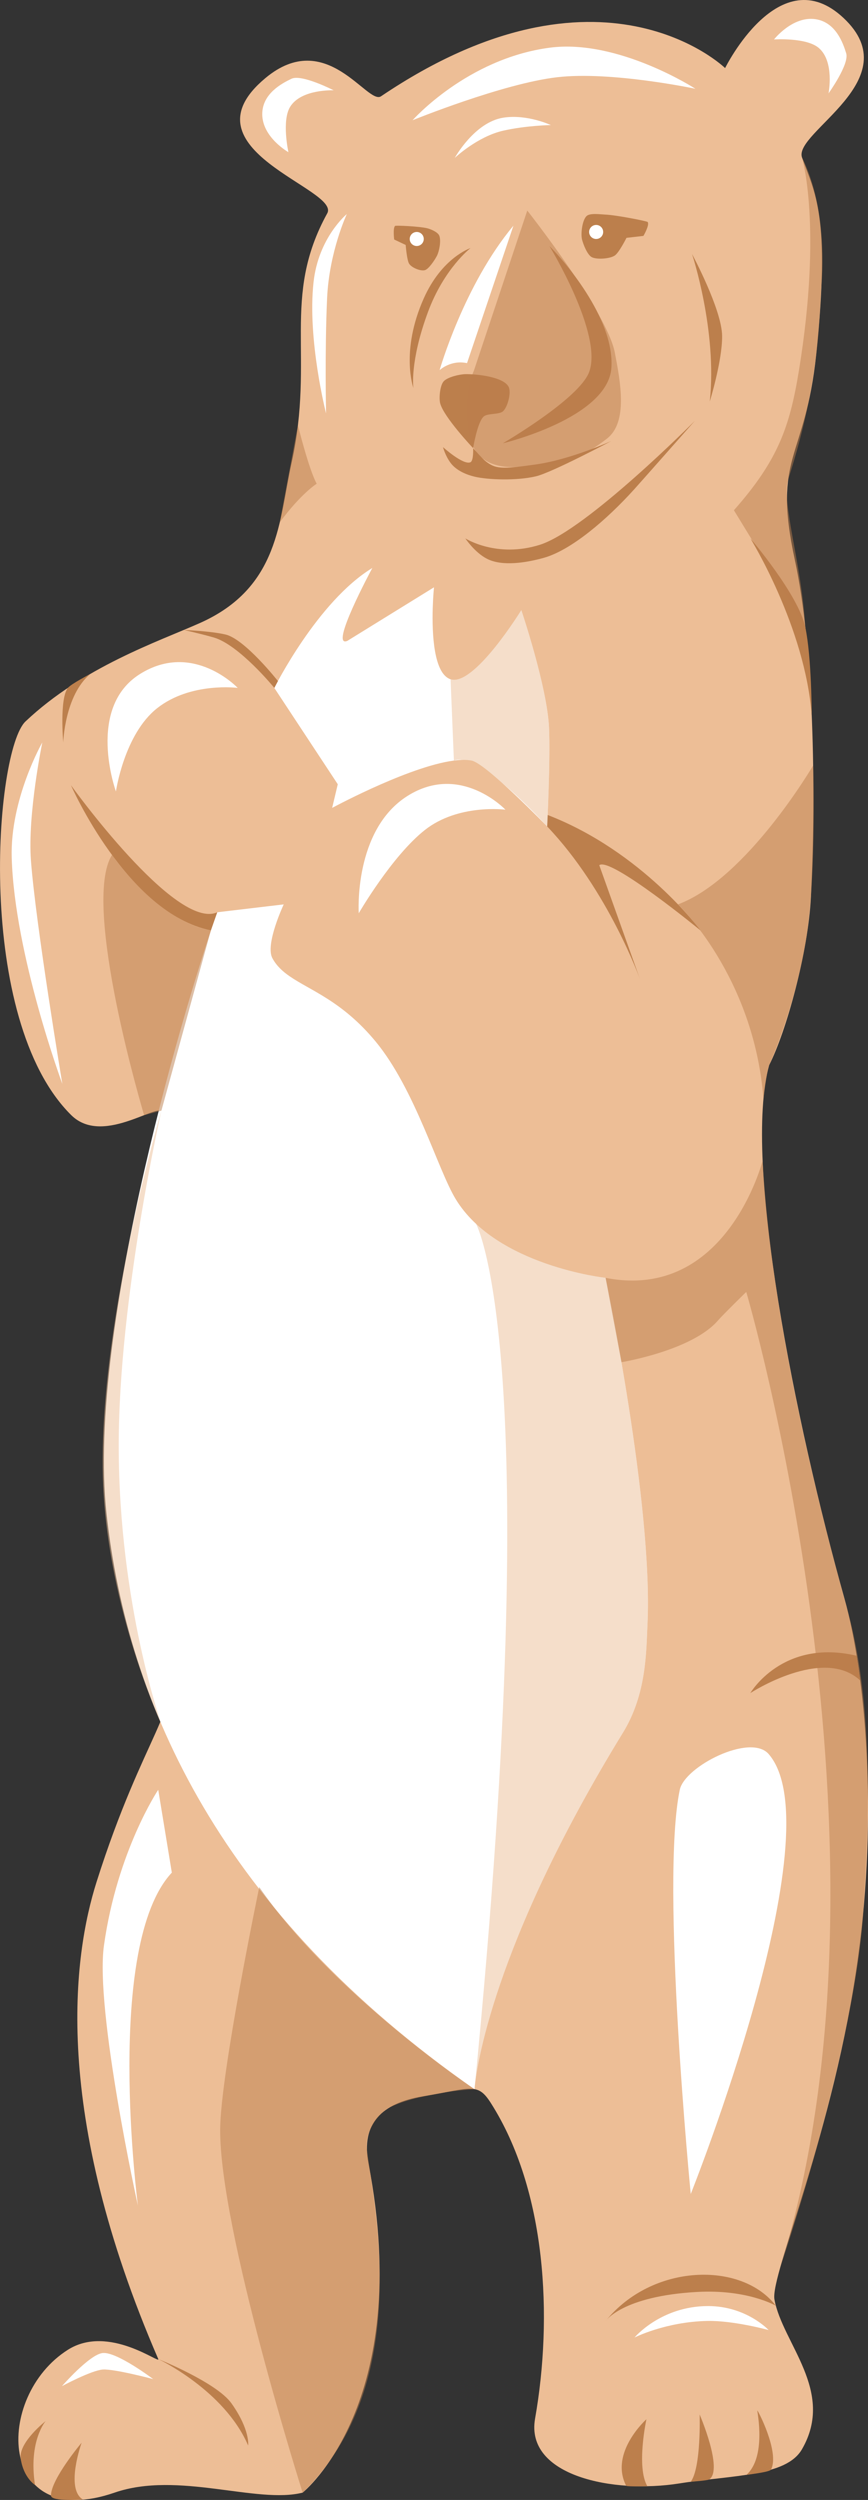 <?xml version="1.0" encoding="utf-8"?>
<!-- Generator: Adobe Illustrator 24.1.2, SVG Export Plug-In . SVG Version: 6.00 Build 0)  -->
<svg version="1.1" xmlns="http://www.w3.org/2000/svg" xmlns:xlink="http://www.w3.org/1999/xlink" x="0px" y="0px"
	 viewBox="0 0 273.29 786.95" style="enable-background:new 0 0 273.29 786.95;" xml:space="preserve">
<rect x="0" y="0" width="273.29" height="786.95" fill="#333333" stroke="none"/>
<style type="text/css">
	.st0{fill:#EDBE96;}
	.st1{fill:#FFFFFF;}
	.st2{fill:#BC7F4C;}
	.st3{opacity:0.5;fill:#BC7F4C;}
	.st4{opacity:0.5;fill:#EDBE96;}
</style>
<g id="Layer_2">
	<path class="st0" d="M228.3,21.43c0,0-38.95-37.97-108.33,8.88c-4.29,2.89-17.15-21.81-36.42-5.72
		c-27.01,22.56,23.73,34.85,19.48,42.57c-14.59,26.49-3.82,45.05-11.23,78.53c-4,18.08-3.75,39.27-28.9,50.45
		c-13.21,5.87-36.73,13.82-54.86,30.95c-9.7,9.16-16.11,93.7,14.37,123.92c10.53,10.44,29.54-6.03,29.1-0.14
		c-1.4,18.77-40.99,119.03-0.39,175.21c7.17,9.92-5.92,19.58-20.72,66.34c-7.34,23.2-14.27,72.37,19.43,150.17
		c0.8,1.86-15.59-11.04-28.44-2.92c-23.35,14.77-22.1,57.68,14.7,44.97c19.92-6.88,44.87,3.67,59.21,0c0,0,35.22-28.11,20.72-103.62
		c-2.42-12.58,4.24-18.96,17.07-21.11c15.48-2.6,17.27-4.47,21.47,2.12c17.52,27.53,19.51,67.47,13.91,99.31
		c-3.19,18.12,24.82,23.69,45.36,20.42c17.02-2.71,33.7-2.14,38.68-10.78c10.55-18.29-6.16-33.32-8.67-47.12
		c-1.4-7.68,18.83-52.78,26.37-108.05c6.01-44.08,2.54-88.05-4.31-112.52c-15.68-56-32.06-137.97-23.73-167.99
		c5.38-10.59,12.27-35.42,13.15-52.89c1.71-33.79,0.83-79.13-5.04-106.05c-7.25-33.3,3.24-31.34,6.72-64.89
		c4.55-43.76-0.5-50.78-4.48-61.87c-2.85-7.94,33.8-24.44,13.09-43.92C245.41-13.32,228.3,21.43,228.3,21.43z"/>
</g>
<g id="Layer_3">
	<path class="st1" d="M33.53,476.5c6.66,60.45,36.17,125.49,115.87,181.16c0,0,0.01-0.19,0.05-0.57
		c0.46-5.08,5.25-44.16,46.69-111.68c7.46-12.14,7.32-25.6,7.72-34.07c1.8-37.76-13.19-109.09-13.19-109.09s-34.44-3.8-47.18-24.76
		c-5.68-9.33-12.76-34.55-25.24-49.65c-10.52-12.72-20.51-16-27.01-20.49c-2.31-1.58-4.18-3.33-5.47-5.7
		c-2.38-4.35,3.56-16.96,3.56-16.96l-20.93,2.48C60.23,309.87,27.06,417.73,33.53,476.5z"/>
	<path class="st1" d="M106.35,246.87l-1.77,7.44c0,0,0.61-0.33,1.7-0.89c6.75-3.51,31.88-16.04,42.24-13.99
		c4.48,0.89,23.76,20.73,23.76,20.73s1.04-21.18,0.58-31.16c-0.6-12.89-8.72-36.93-8.72-36.93s-14.89,24.21-22.28,21.76
		c-5.34-1.77-5.85-14.39-5.62-22.37c0.12-3.82,0.4-6.58,0.4-6.58l-27.3,16.87c-5.77,2.41,7.55-22.32,7.89-22.96
		c-17.3,10.53-30.86,37.76-30.86,37.76L106.35,246.87z"/>
</g>
<g id="Layer_4">
	<path class="st2" d="M68.4,287.17c-13.1,5.9-46.06-39.99-46.06-39.99S40,287.55,66.39,292.88L68.4,287.17z"/>
	<path class="st2" d="M172.28,260.16c19.28,20.23,29.25,48.15,29.25,48.15l-12.85-35.96c3.48-2.77,31.86,20.53,31.86,20.53
		s-18.17-24.77-48.1-36.33L172.28,260.16z"/>
	<path class="st2" d="M253.54,197.39c-2.18-10.24-17.28-27.9-17.28-27.9s17.28,27.9,19.31,55.79
		C255.57,225.27,255.57,206.93,253.54,197.39z"/>
	<path class="st2" d="M86.37,216.54c0,0-11.09-13.61-19.14-15.89c-4.82-1.36-9.39-2.34-9.39-2.34s8.21,0.29,13.14,1.42
		c6.09,1.4,16.53,14.66,16.53,14.66L86.37,216.54z"/>
	<path class="st2" d="M28.4,212.17c-8.05,6.77-8.49,21.54-8.49,21.54s-1.21-13.78,1.46-17.16C22.34,215.31,28.4,212.17,28.4,212.17z
		"/>
	<path class="st2" d="M270.84,529c-11.71-10.96-34.6,3.96-34.6,3.96s10.08-17.28,33.47-11.75L270.84,529z"/>
	<path class="st2" d="M244.28,725.82c-10.81-14.08-38.93-13.32-53.58,4.79c0,0,5.19-7.79,28.66-9.13
		C235.34,720.56,244.28,725.82,244.28,725.82z"/>
	<path class="st2" d="M242.73,777.43c2.89-5.36-4.3-19.13-4.3-18.62s2.88,14.58-3.41,20.24
		C235.01,779.04,242.32,778.19,242.73,777.43z"/>
	<path class="st2" d="M223.28,780.5c4.54-2.98-3-20.46-3-20.46s0.53,16.6-2.79,21.18C217.49,781.23,222.75,780.85,223.28,780.5z"/>
	<path class="st2" d="M203.82,782.64c-3.55-6.1-0.29-21.1-0.29-21.1s-11.75,10.52-6.38,20.94
		C197.32,782.81,203.82,782.64,203.82,782.64z"/>
	<path class="st2" d="M11.02,782.23c-2.12-13.81,3.36-20.12,3.36-20.12s-8.61,6.74-7.86,11.84
		C7.41,779.99,11.02,782.23,11.02,782.23z"/>
	<path class="st2" d="M25.7,768.93c0,0-9.65,11.47-9.65,16.63c0,2.04,10.02,1.23,10.02,1.23C20.49,783.41,25.7,768.93,25.7,768.93z"
		/>
	<path class="st2" d="M49.82,742.6c0,0,18.41,7.37,23.08,13.97c5.92,8.36,5.23,13.24,5.23,13.24
		C70.64,752.39,49.82,742.6,49.82,742.6z"/>
	<path class="st2" d="M218.78,132.46c0,0-34.11,34.35-48.74,39.01c-13.65,4.34-23.53-1.99-23.53-1.99s2.9,4.39,6.78,6.4
		c4.89,2.54,12.58,1.2,17.88-0.27c8.61-2.39,19.76-11.9,28.51-21.58C201.79,151.7,218.78,132.46,218.78,132.46z"/>
	<path class="st2" d="M227.36,105.75c-0.09-8.36-9.47-25.78-9.47-25.78s8,24.12,5.58,46.43
		C223.47,126.4,227.44,113.54,227.36,105.75z"/>
	<path class="st2" d="M172.98,77.44c3.8,3.8,20.55,22.43,19.52,38.3s-34.19,23.81-34.19,23.81s24.03-13.97,27.18-22.43
		C189.94,105.18,172.98,77.44,172.98,77.44z"/>
	<path class="st2" d="M148.15,78.09c0,0-8.32,6.39-13.41,20.15c-5.8,15.68-4.58,23.9-4.58,23.9s-4.16-11.52,3.24-28.16
		C139.14,81.04,148.15,78.09,148.15,78.09z"/>
	<path class="st2" d="M139.68,120.05c1.19-1.35,5.03-2.24,6.83-2.27c3.55-0.07,11.99,0.83,13.63,3.98c0.92,1.77-0.31,6.49-1.84,7.77
		c-1.18,0.98-4.74,0.56-5.93,1.52c-2.06,1.66-3.41,10.02-3.41,10.02s-9.37-9.91-10.39-14.19
		C138.17,125.19,138.54,121.35,139.68,120.05z"/>
	<path class="st2" d="M148.96,141.06c0,0,0.2,3.95-0.82,4.44c-2.23,1.06-8.66-4.75-8.66-4.75s0.67,2.65,2.37,4.94
		c1.84,2.48,5.07,3.76,7.57,4.36c4.25,1.01,13.3,1.32,19.32-0.11c5.07-1.2,23.78-11.14,23.78-11.14s-12.64,5.81-23.78,7.4
		c-11.08,1.58-12.7,1.4-15.85-1.02C151.78,144.32,148.96,141.06,148.96,141.06z"/>
	<path class="st2" d="M203.92,69.88c-0.2-0.27-9.95-2.2-13.33-2.33c-1.47-0.06-4.8-0.56-5.89,0.44c-1.39,1.29-1.91,5.61-1.44,7.44
		c0.4,1.54,1.68,4.86,3.11,5.55c1.63,0.79,5.74,0.48,7.22-0.56c1.36-0.95,3.66-5.55,3.66-5.55l5.33-0.61
		C202.59,74.27,204.6,70.81,203.92,69.88z"/>
	<path class="st2" d="M124.39,71.11c0.22-0.2,7.67,0.14,10.11,0.74c1.06,0.26,3.31,1.17,3.8,2.32c0.63,1.48,0.05,4.9-0.79,6.47
		c-0.71,1.32-2.54,4.08-3.75,4.41c-1.38,0.37-4.21-0.8-4.97-2.07c-0.7-1.17-1.06-5.87-1.06-5.87l-3.62-1.71
		C124.11,75.41,123.65,71.81,124.39,71.11z"/>
	<path class="st1" d="M109.2,67.38c0,0-5.53,11.76-6.21,26.42c-0.76,16.7-0.33,36.33-0.33,36.33s-5.93-23.21-3.94-41.31
		C100.27,74.73,109.2,67.38,109.2,67.38z"/>
	<path class="st1" d="M74.84,216.54c0,0-14.04-14.84-30.75-4.38c-17.11,10.72-7.59,36.98-7.59,36.98s2.58-18.01,12.98-26.21
		C60.03,214.61,74.84,216.54,74.84,216.54z"/>
	<path class="st1" d="M159.13,254.88c0,0-14.04-14.84-30.75-4.38c-17.11,10.72-15.43,36.98-15.43,36.98s10.42-18.01,20.82-26.21
		C144.33,252.94,159.13,254.88,159.13,254.88z"/>
	<path class="st1" d="M13.32,233.71c0,0-4.67,22.53-3.58,37.16c1.51,20.2,9.89,70.33,9.89,70.33S4.59,300.53,3.69,270.03
		C3.14,251.51,13.32,233.71,13.32,233.71z"/>
	<path class="st1" d="M54.1,589.47l-4.28-26.07c0,0-12.93,19.29-17.09,49.02c-2.86,20.44,10.69,81.87,10.69,81.87
		S32.73,612.41,54.1,589.47z"/>
	<path class="st1" d="M48.23,748.91c0,0-11.45-8.67-15.9-8.21c-4.11,0.42-12.82,10.42-12.82,10.42s9.21-4.94,12.82-5.22
		C35.91,745.63,48.23,748.91,48.23,748.91z"/>
	<path class="st1" d="M242,733.47c0,0-6.99-7.55-19.05-7.55c-14.9,0-23.17,9.9-23.17,9.9s9.74-4.95,22.93-5.22
		C231.02,730.44,242,733.47,242,733.47z"/>
	<path class="st1" d="M242,552.14c-5.76-6.62-26.43,3.88-27.97,11.26c-6.13,29.29,3.45,127.24,3.45,127.24S263.09,576.41,242,552.14
		z"/>
</g>
<g id="Layer_5">
	<path class="st3" d="M66.39,292.88c-16.92-3.01-31.12-23.76-31.12-23.76c-9.8,15.56,10.1,81.92,10.1,81.92l5.45-1.42L66.39,292.88z
		"/>
	<path class="st3" d="M149.19,116.73l16.82-50.45c0,0,25.09,31.82,27.56,44.68c1.82,9.47,4.15,21.94-2.44,27.09
		c-10.93,8.54-18.16,8.36-28.39,8.93c-5.16,0.29-13.65-0.65-15.18-11.06C145.76,123.64,149.19,116.73,149.19,116.73z"/>
	<path class="st4" d="M172.28,260.16c0,0,1.04-21.18,0.58-31.16c-0.6-12.89-8.72-36.93-8.72-36.93s-14.89,24.21-22.28,21.76
		l1.05,25.59C150.86,236.27,172.28,260.16,172.28,260.16z"/>
	<path class="st4" d="M149.45,657.09c0.46-5.08,5.25-44.16,46.69-111.68c7.46-12.14,7.32-25.6,7.72-34.07
		c1.8-37.76-13.19-109.09-13.19-109.09s-22.92-2.65-40.8-17.02C149.87,385.23,172.28,425.25,149.45,657.09z"/>
	<path class="st3" d="M190.67,402.25c38.12,7.49,49.43-36.87,49.43-36.87c2.77,49.1,16.8,105.79,26.64,141.13
		c8.07,29,7.15,64.28,5.01,96.12c-2.94,43.71-27.24,114.75-25.84,110.24c40.49-130.95-10.95-306.19-10.95-306.19
		s-7.21,7.03-8.87,8.95c-8.2,9.54-30.42,13.17-30.42,13.17L190.67,402.25z"/>
	<path class="st3" d="M240.37,345.87c-3.02-38.73-26.91-61.18-26.91-61.18c21.69-8.08,42.56-43.73,42.56-43.73
		s1.11,32.61-2.06,53.73c-2.01,13.37-7.01,29.84-11.79,40.61C241.5,336.78,240.37,345.87,240.37,345.87z"/>
	<path class="st3" d="M149.4,657.66c0,0-44.37-29.63-67.77-63.63c0,0-12.17,58.42-12.31,76.19c-0.23,31.7,25.97,114.44,25.97,114.44
		c35.35-34.58,22.24-91.1,20.22-108.14c-0.67-5.61,3.71-11.56,7.42-13.27c6.02-2.78,12.19-3.64,16.16-4.4
		C143.69,657.95,149.4,657.66,149.4,657.66z"/>
	<path class="st3" d="M253.54,197.39l-22.47-36.77c13.94-15.77,17.59-26.3,20.49-44.09c7.4-45.48,0.96-66.93,0.96-66.93
		c8.37,16.68,6.2,39.13,6.12,40.17c-0.78,9.68-0.26,29.31-10.47,61.14C245.92,157.96,252.39,177.32,253.54,197.39z"/>
	<path class="st4" d="M50.82,349.62c0,0-13.48,58.96-13.44,105.66c0.05,49.97,13.61,87.91,13.44,87.49
		c-0.34-0.8-18.12-39.31-18.49-80.92C31.9,413.12,50.82,349.62,50.82,349.62z"/>
	<path class="st3" d="M93.8,133.85c0,0,3.41,13.84,5.91,18.42c0,0-4.92,3.06-11.63,12.17L93.8,133.85z"/>
</g>
<g id="Layer_6">
	<path class="st1" d="M161.65,71.05l-14.61,43.26c-5.18-1.11-8.63,2.22-8.63,2.22S146.07,89.71,161.65,71.05z"/>
	<path class="st1" d="M218.96,27.95c0,0-24.34-15.77-45.86-12.94c-26.06,3.43-43.2,22.84-43.2,22.84s28.43-11.57,45.52-13.54
		C192.54,22.33,218.96,27.95,218.96,27.95z"/>
	<path class="st1" d="M173.43,39.37c0,0-7.43-3.49-14.94-2.33c-9.11,1.41-15.31,12.67-15.31,12.67s7.13-6.75,15.31-8.59
		C165.68,39.5,173.43,39.37,173.43,39.37z"/>
	<path class="st1" d="M105.06,28.43c0,0-10.07-5.17-13.28-3.64c-3.07,1.46-9.21,4.71-9.21,11.14c0,7.33,8.24,11.98,8.24,11.98
		s-2.2-9.95,0.58-14.35C94.92,27.96,105.06,28.43,105.06,28.43z"/>
	<path class="st1" d="M260.86,29.4c0,0,6.6-9.19,5.57-12.6c-0.99-3.26-3.3-9.81-9.66-10.76c-7.25-1.08-13.07,6.38-13.07,6.38
		s10.17-0.7,14.11,2.69C262.83,19.44,260.86,29.4,260.86,29.4z"/>
	<circle class="st1" cx="131.21" cy="75.23" r="2.21"/>
	<circle class="st1" cx="187.7" cy="73.02" r="2.21"/>
</g>
</svg>
